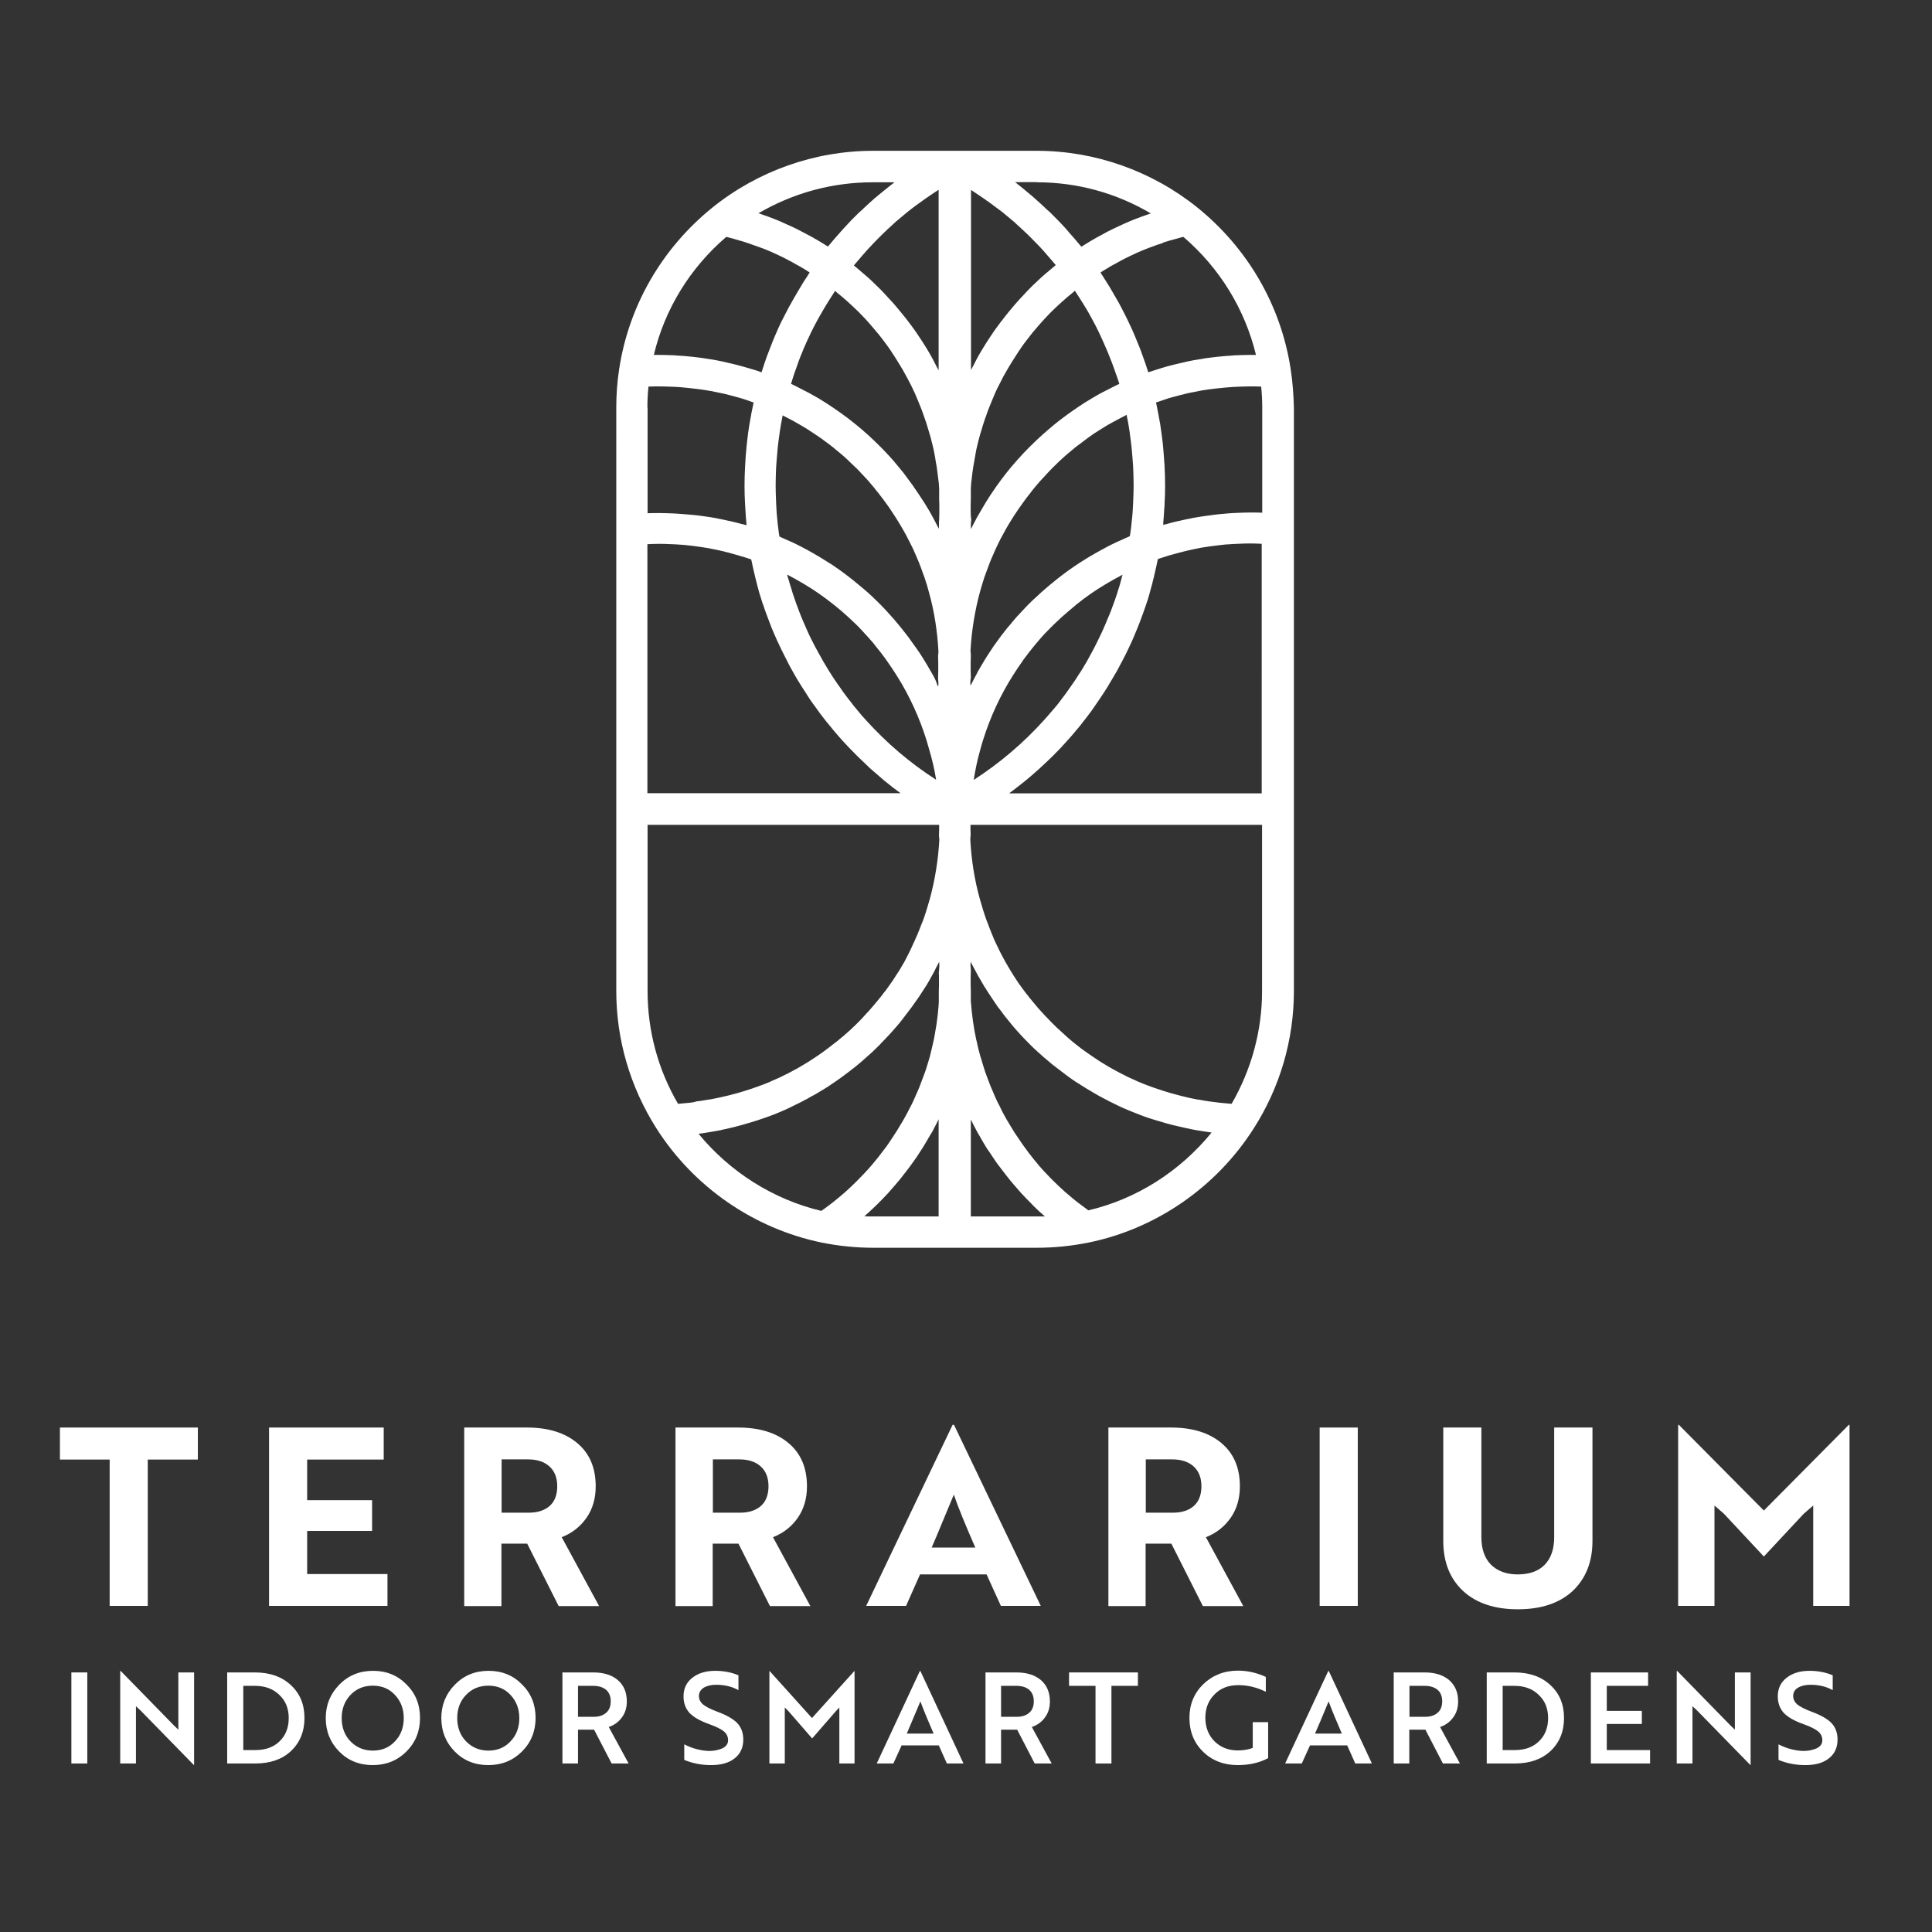 <?xml version="1.0" encoding="utf-8"?>
<!-- Generator: Adobe Illustrator 24.2.3, SVG Export Plug-In . SVG Version: 6.00 Build 0)  -->
<svg version="1.1" id="Layer_1" xmlns="http://www.w3.org/2000/svg" xmlns:xlink="http://www.w3.org/1999/xlink" x="0px" y="0px"
	 viewBox="0 0 1080 1080" style="enable-background:new 0 0 1080 1080;" xml:space="preserve">
<rect x="0" y="0" width="1080" height="1080" fill="#333333" stroke="none"/>
<style type="text/css">
	.st0{fill:#FFFFFF;}
</style>
<g>
	<g>
		<path class="st0" d="M721.5,206.4c-5.4-35.6-24-67.7-52.3-90.5c-25.4-20.4-57.2-31.6-89.6-31.6h-41.4h-4.2h-0.4h-4.2h-41.4
			c-32.4,0-64.2,11.2-89.6,31.6c-28.3,22.8-46.9,54.9-52.3,90.5c-1.1,7.1-1.6,14.3-1.6,21.4V296v156.3V554
			c0,27.2,7.8,53.7,22.4,76.7c20.9,32.9,54.6,56.1,92.4,63.9c9.4,1.9,19.1,2.9,28.7,2.9h45.7h0.4h45.7c9.6,0,19.3-1,28.7-2.9
			c37.8-7.7,71.5-31,92.4-63.9c14.7-23,22.4-49.6,22.4-76.7V452.3V296v-68.1C723.1,220.7,722.6,213.5,721.5,206.4z M521.2,376.8
			c-0.4-0.6-0.7-1.3-1.1-1.9c-1.3-2.3-2.7-4.6-4.1-6.9c-1.2-1.9-2.5-3.9-3.8-5.7c-0.4-0.6-0.9-1.2-1.3-1.8c-0.9-1.3-1.8-2.5-2.7-3.8
			c-0.5-0.7-1.1-1.4-1.6-2.1c-0.9-1.1-1.7-2.2-2.6-3.3c-0.6-0.7-1.2-1.5-1.8-2.2c-0.9-1-1.7-2.1-2.6-3.1c-0.7-0.7-1.3-1.5-2-2.2
			c-0.9-1-1.7-1.9-2.6-2.9c-0.7-0.7-1.4-1.4-2.1-2.2c-0.9-0.9-1.8-1.8-2.7-2.7c-0.7-0.7-1.5-1.4-2.2-2.1c-0.9-0.9-1.8-1.7-2.8-2.6
			c-0.8-0.7-1.6-1.4-2.3-2c-0.9-0.8-1.9-1.6-2.9-2.4c-0.8-0.7-1.6-1.3-2.4-2c-1-0.8-1.9-1.5-2.9-2.3c-0.8-0.6-1.7-1.3-2.5-1.9
			c-1-0.7-2-1.5-3-2.2c-0.9-0.6-1.7-1.2-2.6-1.8c-1-0.7-2-1.4-3.1-2c-0.9-0.6-1.8-1.1-2.7-1.7c-1-0.7-2.1-1.3-3.1-1.9
			c-0.9-0.5-1.8-1.1-2.7-1.6c-1.1-0.6-2.1-1.2-3.2-1.8c-0.9-0.5-1.9-1-2.8-1.5c-1.1-0.6-2.2-1.1-3.3-1.7c-0.9-0.5-1.9-0.9-2.9-1.4
			c-1.1-0.5-2.2-1-3.4-1.5c-1-0.4-1.9-0.9-2.9-1.3c-0.3-0.1-0.6-0.3-0.8-0.4c-0.1-0.6-0.2-1.3-0.3-1.9c-0.1-1-0.3-2-0.4-3.1
			c-0.2-1.6-0.4-3.2-0.5-4.7c-0.1-1-0.2-2-0.3-3c-0.1-1.7-0.2-3.5-0.3-5.2c0-0.9-0.1-1.7-0.1-2.6c-0.1-2.6-0.2-5.2-0.2-7.8
			c0-3,0.1-6,0.2-8.9c0-0.6,0.1-1.3,0.1-1.9c0.2-2.9,0.4-5.8,0.7-8.7c0-0.4,0.1-0.9,0.1-1.3c0.3-2.6,0.6-5.3,1-7.9
			c0.1-0.5,0.1-1.1,0.2-1.6c0.4-2.9,1-5.7,1.5-8.5c0-0.2,0.1-0.4,0.1-0.6c1.6,0.8,3.1,1.6,4.6,2.4c0.8,0.4,1.6,0.8,2.4,1.3
			c2.5,1.4,4.9,2.8,7.3,4.3c0,0,0.1,0,0.1,0.1c2.4,1.5,4.8,3.2,7.2,4.8c0.7,0.5,1.3,1,2,1.5c1.6,1.2,3.3,2.4,4.9,3.7
			c0.8,0.7,1.6,1.4,2.4,2c1.4,1.2,2.8,2.3,4.1,3.5c0.9,0.8,1.7,1.6,2.5,2.4c1.2,1.2,2.5,2.3,3.7,3.5c0.9,0.9,1.7,1.7,2.5,2.6
			c1.1,1.2,2.3,2.4,3.4,3.6c0.8,0.9,1.6,1.8,2.4,2.8c1.1,1.2,2.1,2.5,3.1,3.8c0.8,1,1.6,1.9,2.3,2.9c1,1.3,2,2.6,2.9,3.9
			c0.7,1,1.5,2,2.2,3.1c0.9,1.3,1.8,2.7,2.7,4.1c0.7,1,1.3,2.1,2,3.2c0.9,1.4,1.7,2.8,2.5,4.2c0.6,1.1,1.2,2.1,1.8,3.2
			c0.8,1.5,1.5,3,2.3,4.5c0.5,1.1,1.1,2.1,1.6,3.2c0.7,1.6,1.4,3.2,2.1,4.8c0.4,1,0.9,2.1,1.3,3.1c0.7,1.8,1.4,3.6,2,5.4
			c0.3,0.9,0.7,1.8,1,2.7c0.9,2.7,1.8,5.5,2.5,8.3c0,0,0,0,0,0c3,10.7,4.7,21.8,5.3,33.1c0,0.8-0.1,1.6-0.2,2.4c0,0.2,0,0.4,0,0.6
			c0.1,1.9,0.1,3.7,0.1,5.6c0,1.9,0,3.7-0.1,5.6c0,0.2,0,0.4,0,0.6c0,0.9,0.1,1.8,0.2,2.7c0,0.7-0.1,1.4-0.1,2.1
			c-0.2-0.4-0.4-0.7-0.6-1C523.3,380.6,522.3,378.7,521.2,376.8z M523.3,435.9c-0.1-0.1-0.2-0.1-0.3-0.2
			c-14.3-9.2-27.3-20.3-38.7-32.9c-1.5-1.6-2.9-3.2-4.3-4.9c-0.4-0.5-0.9-1.1-1.3-1.6c-1-1.1-1.9-2.3-2.8-3.5
			c-0.5-0.6-1-1.3-1.5-1.9c-0.8-1.1-1.7-2.2-2.5-3.3c-0.5-0.7-1-1.3-1.4-2c-0.8-1.1-1.6-2.3-2.4-3.4c-0.4-0.6-0.9-1.3-1.3-1.9
			c-0.9-1.3-1.8-2.7-2.6-4c-0.3-0.5-0.6-0.9-0.9-1.4c-1.1-1.8-2.2-3.7-3.3-5.5c-0.2-0.4-0.5-0.9-0.7-1.3c-0.8-1.4-1.6-2.9-2.4-4.3
			c-0.4-0.7-0.7-1.4-1.1-2c-0.6-1.2-1.3-2.5-1.9-3.7c-0.4-0.7-0.7-1.5-1.1-2.2c-0.6-1.2-1.1-2.4-1.7-3.7c-0.3-0.8-0.7-1.5-1-2.3
			c-0.6-1.3-1.1-2.6-1.7-3.9c-0.3-0.7-0.6-1.4-0.8-2c-0.7-1.8-1.4-3.5-2-5.3c-0.1-0.2-0.2-0.5-0.3-0.7c-0.7-2-1.4-4-2.1-6.1
			c-0.2-0.7-0.4-1.3-0.6-2c-0.4-1.4-0.9-2.8-1.3-4.2c-0.2-0.8-0.4-1.6-0.7-2.3c-0.2-0.7-0.4-1.5-0.6-2.2c0.2,0.1,0.4,0.2,0.6,0.3
			c2.7,1.4,5.3,2.9,7.9,4.4c0.5,0.3,1,0.6,1.5,0.9c2.7,1.6,5.3,3.3,7.9,5.1c0,0,0,0,0,0c2.6,1.8,5.1,3.7,7.5,5.6
			c0.5,0.4,0.9,0.7,1.4,1.1c2.4,1.9,4.7,3.9,6.9,5.9c0.4,0.4,0.9,0.8,1.3,1.2c2.3,2.1,4.6,4.3,6.7,6.6c0,0,0,0,0,0
			c2.2,2.3,4.2,4.6,6.3,7c0.4,0.5,0.8,0.9,1.1,1.4c1.9,2.3,3.8,4.7,5.6,7.2c0.3,0.5,0.7,0.9,1,1.4c1.8,2.6,3.6,5.2,5.3,7.9
			c0,0,0,0,0,0c1,1.6,2,3.3,3,4.9c6.7,11.6,11.9,23.9,15.4,36.8C521.1,424.6,522.4,430.2,523.3,435.9z M524.9,293.4
			c0,0.7-0.1,1.5-0.1,2.2c-0.9-1.9-1.9-3.7-2.9-5.6c-0.1-0.2-0.3-0.5-0.4-0.8c-1.4-2.6-2.9-5.2-4.5-7.7c-0.4-0.7-0.9-1.3-1.3-2
			c-1.2-1.9-2.5-3.8-3.8-5.7c-0.5-0.7-1-1.4-1.4-2.1c-1.7-2.3-3.4-4.6-5.1-6.9c-0.1-0.1-0.1-0.2-0.2-0.3c-1.9-2.3-3.8-4.6-5.7-6.9
			c-0.5-0.6-1.1-1.2-1.6-1.8c-1.5-1.7-3.1-3.3-4.6-4.9c-0.6-0.6-1.2-1.2-1.8-1.8c-4.2-4.2-8.6-8.2-13.2-11.9c-0.7-0.5-1.3-1.1-2-1.6
			c-1.7-1.4-3.5-2.7-5.3-4c-0.7-0.5-1.4-1-2.1-1.5c-2.4-1.7-4.9-3.4-7.4-5c-0.2-0.1-0.4-0.2-0.5-0.3c-2.3-1.5-4.7-2.9-7.1-4.2
			c-0.8-0.5-1.6-0.9-2.4-1.3c-1.9-1-3.9-2-5.8-3c-0.8-0.4-1.6-0.8-2.4-1.2c-0.4-0.2-0.7-0.4-1.1-0.5c0.1-0.3,0.2-0.7,0.3-1
			c0.2-0.8,0.5-1.5,0.7-2.3c0.6-2,1.3-3.9,2-5.8c0.3-0.9,0.6-1.7,0.9-2.6c0.7-2,1.5-4,2.3-5.9c0.3-0.7,0.5-1.3,0.8-2
			c1.1-2.6,2.3-5.2,3.5-7.7c0.2-0.4,0.4-0.9,0.6-1.3c1-2.1,2.1-4.2,3.2-6.2c0.4-0.8,0.9-1.6,1.3-2.4c1-1.8,2-3.5,3-5.2
			c0.5-0.8,0.9-1.5,1.4-2.3c1.2-2,2.5-4,3.8-6c0.2-0.4,0.5-0.8,0.7-1.1c0-0.1,0.1-0.1,0.1-0.2c0,0,0.1,0.1,0.1,0.1
			c0.5,0.4,1,0.9,1.5,1.3c1.8,1.4,3.5,2.9,5.2,4.4c0.8,0.7,1.6,1.5,2.4,2.2c1.3,1.3,2.7,2.5,4,3.8c0.9,0.9,1.7,1.8,2.5,2.6
			c1.2,1.2,2.3,2.4,3.4,3.7c0.8,1,1.7,1.9,2.5,2.9c1,1.2,2.1,2.5,3.1,3.7c0.8,1,1.6,2.1,2.4,3.1c0.9,1.3,1.9,2.5,2.8,3.8
			c0.8,1.1,1.5,2.2,2.2,3.3c0.9,1.3,1.7,2.6,2.5,3.9c0.7,1.1,1.4,2.3,2.1,3.4c0.8,1.3,1.6,2.7,2.3,4c0.6,1.2,1.3,2.3,1.9,3.5
			c0.7,1.4,1.4,2.7,2.1,4.1c0.6,1.2,1.1,2.4,1.7,3.6c0.6,1.4,1.2,2.8,1.8,4.3c0.5,1.2,1,2.4,1.5,3.7c0.6,1.5,1.1,2.9,1.6,4.4
			c0.4,1.2,0.9,2.5,1.3,3.7c0.5,1.5,0.9,3.1,1.4,4.6c0.4,1.2,0.7,2.5,1.1,3.7c0.4,1.6,0.8,3.2,1.2,4.8c0.3,1.2,0.6,2.4,0.8,3.6
			c0.4,1.7,0.6,3.5,0.9,5.2c0.2,1.1,0.4,2.2,0.6,3.4c0.3,2.1,0.5,4.2,0.8,6.3c0.1,0.8,0.2,1.6,0.3,2.4c0.1,1,0.1,2.1,0.2,3.1v5.1
			c0,0.2,0,0.4,0,0.7c0,0,0,0,0,0c0,0,0,0,0,0c0.1,1.9,0.1,3.7,0.1,5.6c0,1.9,0,3.7-0.1,5.6c0,0.2,0,0.4,0,0.6
			C524.8,291.6,524.9,292.5,524.9,293.4z M524.8,278.6L524.8,278.6C524.8,278.6,524.8,278.6,524.8,278.6L524.8,278.6
			C524.8,278.6,524.8,278.6,524.8,278.6z M506.9,118.8c0.8-0.6,1.6-1.3,2.4-1.9c1.7-1.3,3.5-2.7,5.3-3.9c0.8-0.6,1.7-1.2,2.5-1.8
			c2.2-1.5,4.3-3,6.5-4.4c0.4-0.2,0.7-0.5,1.1-0.7V207c-0.4-0.7-0.8-1.5-1.2-2.2c-0.7-1.4-1.4-2.7-2.1-4.1c-0.8-1.5-1.7-3-2.5-4.4
			c-0.8-1.3-1.5-2.6-2.4-3.9c-0.9-1.5-1.9-2.9-2.8-4.3c-0.8-1.3-1.7-2.5-2.6-3.8c-1-1.4-2-2.8-3.1-4.2c-0.9-1.2-1.8-2.4-2.8-3.6
			c-1.1-1.4-2.2-2.7-3.3-4c-1-1.2-1.9-2.3-2.9-3.4c-1.2-1.3-2.4-2.6-3.6-3.9c-1-1.1-2-2.2-3.1-3.3c-1.3-1.3-2.6-2.5-3.9-3.8
			c-1.1-1-2.1-2.1-3.2-3c-1.4-1.2-2.8-2.4-4.2-3.6c-1.1-0.9-2.2-1.9-3.3-2.8c-0.1-0.1-0.2-0.2-0.4-0.3c0.2-0.2,0.4-0.5,0.6-0.7
			c0.6-0.7,1.1-1.3,1.7-2c1.5-1.8,3-3.5,4.5-5.2c0.7-0.8,1.4-1.6,2.1-2.3c1.6-1.7,3.1-3.3,4.7-4.9c0.6-0.6,1.3-1.3,1.9-1.9
			c2.2-2.2,4.5-4.3,6.8-6.4c0.4-0.4,0.8-0.7,1.2-1.1C502.9,122.1,504.9,120.5,506.9,118.8z M487.9,101.9H500
			c-0.5,0.4-0.9,0.8-1.4,1.1c-2.1,1.6-4.1,3.3-6.1,4.9c-1.1,0.9-2.3,1.9-3.4,2.8c-2.4,2.1-4.8,4.3-7.1,6.5c-0.6,0.6-1.2,1.1-1.9,1.7
			c-2.9,2.8-5.7,5.7-8.4,8.7c-0.8,0.9-1.6,1.8-2.4,2.7c-1.9,2.1-3.8,4.3-5.6,6.5c-0.3,0.3-0.6,0.7-0.9,1c-0.1,0-0.1-0.1-0.2-0.1
			c-2.8-1.8-5.6-3.5-8.5-5.1c-0.8-0.5-1.7-0.9-2.6-1.4c-2.1-1.1-4.2-2.2-6.3-3.3c-1.1-0.5-2.1-1-3.2-1.5c-2-0.9-4-1.8-6-2.7
			c-1.1-0.5-2.1-0.9-3.2-1.3c-2.2-0.9-4.5-1.7-6.8-2.5c-0.7-0.2-1.3-0.5-2-0.7C443.4,107.9,465.1,101.9,487.9,101.9z M406,132.4
			c0.8,0.2,1.5,0.4,2.3,0.6c0.8,0.2,1.6,0.4,2.5,0.7c1.7,0.5,3.5,1,5.2,1.5c0.6,0.2,1.2,0.4,1.8,0.6c2.3,0.8,4.6,1.6,6.8,2.4
			c0.5,0.2,0.9,0.4,1.4,0.5c1.8,0.7,3.6,1.4,5.4,2.2c0.7,0.3,1.4,0.7,2.2,1c1.5,0.7,3,1.4,4.6,2.2c0.7,0.4,1.4,0.7,2.1,1.1
			c1.7,0.9,3.3,1.7,4.9,2.7c0.5,0.3,1,0.5,1.5,0.8c2,1.1,3.9,2.3,5.9,3.6c-0.1,0.2-0.2,0.3-0.3,0.5c-0.4,0.5-0.7,1.1-1,1.6
			c-1.4,2-2.7,4.1-3.9,6.2c-0.5,0.8-1,1.7-1.5,2.5c-1.1,1.9-2.3,3.9-3.4,5.9c-0.4,0.8-0.8,1.5-1.3,2.3c-1.4,2.7-2.8,5.4-4.2,8.1
			c-0.1,0.3-0.2,0.5-0.4,0.8c-1.2,2.5-2.3,5-3.4,7.6c-0.4,0.9-0.7,1.7-1.1,2.6c-0.8,2-1.6,4.1-2.4,6.2c-0.3,0.9-0.7,1.8-1,2.6
			c-0.9,2.6-1.8,5.1-2.6,7.7c-0.1,0.3-0.2,0.6-0.3,1c0,0.1-0.1,0.2-0.1,0.2c-2.2-0.8-4.4-1.5-6.6-2.1c-0.1,0-0.2-0.1-0.3-0.1
			c-2.5-0.8-5.1-1.4-7.6-2.1c-0.8-0.2-1.7-0.4-2.5-0.6c-1.7-0.4-3.5-0.8-5.2-1.2c-1-0.2-2-0.4-3-0.6c-1.6-0.3-3.2-0.6-4.9-0.8
			c-1-0.2-2.1-0.3-3.1-0.5c-1.6-0.2-3.3-0.4-4.9-0.6c-1-0.1-2-0.2-3-0.3c-1.8-0.2-3.6-0.3-5.4-0.4c-0.9-0.1-1.7-0.1-2.6-0.2
			c-2.7-0.1-5.3-0.2-8-0.2c-1,0-2.1,0-3.1,0C371.6,172.8,385.7,149.8,406,132.4z M361.9,227.9c0-3.9,0.2-7.9,0.6-11.8
			c2.1-0.1,4.1-0.1,6.1-0.1c2.4,0,4.9,0.1,7.3,0.2c0.8,0,1.6,0.1,2.3,0.1c1.6,0.1,3.2,0.2,4.9,0.4c0.9,0.1,1.9,0.2,2.8,0.3
			c1.5,0.2,2.9,0.3,4.4,0.5c1,0.1,1.9,0.3,2.9,0.4c1.4,0.2,2.8,0.5,4.3,0.7c1,0.2,1.9,0.4,2.9,0.6c1.4,0.3,2.8,0.6,4.3,0.9
			c0.9,0.2,1.8,0.4,2.8,0.7c1.5,0.4,3,0.8,4.5,1.2c0.8,0.2,1.6,0.5,2.5,0.7c1.9,0.6,3.8,1.2,5.6,1.9c0.4,0.1,0.8,0.3,1.2,0.4
			c0,0,0,0,0,0c-0.1,0.3-0.1,0.6-0.2,0.9c-0.7,3.3-1.4,6.6-1.9,9.9c-0.1,0.3-0.1,0.7-0.2,1c-0.6,3.4-1,6.8-1.4,10.3
			c-0.1,0.6-0.1,1.3-0.2,1.9c-0.4,3.4-0.6,6.8-0.8,10.2c0,0.6-0.1,1.2-0.1,1.8c-0.2,3.6-0.3,7.1-0.3,10.7c0,3.4,0.1,6.8,0.3,10.1
			c0.1,1.1,0.1,2.2,0.2,3.3c0.1,2.3,0.3,4.6,0.5,6.9c0,0.5,0.1,1,0.1,1.6c-0.3-0.1-0.5-0.1-0.8-0.2c-0.7-0.2-1.3-0.4-2-0.5
			c-1.7-0.5-3.4-0.9-5.1-1.3c-0.8-0.2-1.6-0.4-2.3-0.5c-1.7-0.4-3.5-0.8-5.2-1.1c-0.6-0.1-1.2-0.3-1.9-0.4c-2.3-0.4-4.7-0.8-7.1-1.1
			c-0.5-0.1-1-0.1-1.5-0.2c-1.9-0.2-3.8-0.5-5.7-0.6c-0.8-0.1-1.6-0.1-2.4-0.2c-1.7-0.1-3.4-0.3-5.2-0.4c-0.7,0-1.5-0.1-2.2-0.1
			c-2.4-0.1-4.8-0.2-7.3-0.2c-2.2,0-4.4,0-6.6,0.1V227.9z M361.9,304.2c2.3-0.1,4.5-0.2,6.6-0.2c2.3,0,4.6,0.1,6.9,0.2
			c0.8,0,1.5,0.1,2.3,0.1c1.5,0.1,3.1,0.2,4.6,0.3c0.9,0.1,1.8,0.2,2.7,0.3c1.4,0.1,2.7,0.3,4.1,0.5c1,0.1,1.9,0.3,2.9,0.4
			c1.3,0.2,2.6,0.4,3.9,0.6c1,0.2,2,0.4,2.9,0.6c1.3,0.2,2.5,0.5,3.8,0.8c1,0.2,2,0.4,2.9,0.7c1.3,0.3,2.5,0.6,3.8,1
			c1,0.3,1.9,0.5,2.9,0.8c1.3,0.4,2.5,0.8,3.7,1.1c0.9,0.3,1.9,0.6,2.8,0.9c0.4,0.1,0.8,0.3,1.2,0.4c0.1,0.4,0.2,0.8,0.3,1.2
			c0.2,1.1,0.5,2.2,0.7,3.3c0.3,1.3,0.6,2.6,0.9,3.9c0.3,1.1,0.5,2.2,0.8,3.3c0.3,1.3,0.7,2.6,1,3.9c0.3,1.1,0.6,2.2,0.9,3.3
			c0.4,1.3,0.8,2.5,1.2,3.8c0.3,1.1,0.7,2.2,1.1,3.2c0.4,1.3,0.8,2.5,1.3,3.8c0.4,1.1,0.8,2.1,1.2,3.2c0.5,1.2,0.9,2.5,1.4,3.7
			c0.4,1.1,0.8,2.1,1.3,3.2c0.5,1.2,1,2.5,1.6,3.7c0.4,1,0.9,2.1,1.4,3.1c0.6,1.2,1.1,2.4,1.7,3.6c0.5,1,1,2,1.5,3
			c0.6,1.2,1.2,2.4,1.8,3.6c0.5,1,1,2,1.5,2.9c0.7,1.2,1.3,2.4,2,3.6c0.5,0.9,1.1,1.9,1.6,2.8c0.7,1.2,1.4,2.4,2.2,3.6
			c0.6,0.9,1.1,1.8,1.7,2.7c0.8,1.2,1.6,2.4,2.3,3.6c0.6,0.9,1.1,1.7,1.7,2.6c0.8,1.2,1.7,2.4,2.6,3.6c0.6,0.8,1.1,1.6,1.7,2.4
			c0.9,1.3,1.9,2.5,2.8,3.7c0.6,0.7,1.1,1.5,1.7,2.2c1.1,1.4,2.2,2.7,3.3,4c0.5,0.6,0.9,1.2,1.4,1.7c1.6,1.9,3.2,3.8,4.9,5.6
			c2.2,2.4,4.4,4.7,6.7,7c0.5,0.5,1,1,1.5,1.5c2.3,2.2,4.6,4.4,6.9,6.6c0.3,0.2,0.6,0.5,0.8,0.7c2.2,1.9,4.4,3.8,6.6,5.7
			c0.5,0.4,1,0.9,1.6,1.3c2.4,2,4.9,3.9,7.5,5.8c0.2,0.1,0.3,0.2,0.5,0.3H361.9V304.2z M385.9,616.4c-1,0.1-2.1,0.2-3.1,0.3
			c-1,0.1-2.1,0.2-3.1,0.3c-0.2,0-0.4,0-0.7,0c-11.2-19.2-17-40.8-17-63v-92.9h163c0,1.7,0,3.4-0.1,5.2c0,0.2,0,0.4,0,0.6
			c0,0.8,0.1,1.6,0.2,2.4c-0.6,11.2-2.4,22.4-5.3,33.1c-0.6,2.1-1.2,4.1-1.8,6.1c-0.2,0.6-0.4,1.2-0.6,1.9c-0.5,1.4-0.9,2.8-1.4,4.1
			c-0.3,0.8-0.6,1.5-0.9,2.2c-0.5,1.2-0.9,2.4-1.4,3.6c-0.3,0.8-0.7,1.6-1,2.4c-0.5,1.1-1,2.3-1.5,3.4c-0.4,0.8-0.8,1.6-1.1,2.4
			c-0.5,1.1-1,2.1-1.5,3.2c-0.4,0.8-0.8,1.6-1.2,2.4c-0.5,1-1.1,2.1-1.6,3.1c-0.4,0.8-0.9,1.6-1.4,2.4c-0.6,1-1.1,2-1.7,2.9
			c-0.5,0.8-1,1.6-1.5,2.3c-0.6,0.9-1.2,1.9-1.8,2.8c-0.5,0.8-1,1.5-1.6,2.3c-0.6,0.9-1.3,1.8-1.9,2.7c-0.5,0.8-1.1,1.5-1.7,2.2
			c-0.7,0.9-1.3,1.8-2,2.6c-0.6,0.7-1.2,1.5-1.8,2.2c-0.7,0.8-1.4,1.7-2.1,2.5c-0.6,0.7-1.2,1.4-1.8,2.1c-0.7,0.8-1.4,1.6-2.2,2.4
			c-0.6,0.7-1.3,1.4-1.9,2.1c-0.7,0.8-1.5,1.6-2.2,2.3c-0.7,0.7-1.3,1.3-2,2c-0.8,0.7-1.5,1.5-2.3,2.2c-0.7,0.6-1.4,1.3-2.1,1.9
			c-0.8,0.7-1.6,1.4-2.4,2.1c-0.7,0.6-1.4,1.2-2.2,1.8c-0.8,0.7-1.6,1.4-2.5,2c-0.7,0.6-1.5,1.2-2.3,1.8c-0.8,0.6-1.7,1.3-2.5,1.9
			c-0.8,0.6-1.5,1.1-2.3,1.7c-0.9,0.6-1.7,1.2-2.6,1.8c-0.8,0.5-1.6,1.1-2.4,1.6c-0.9,0.6-1.8,1.1-2.6,1.7c-0.8,0.5-1.6,1-2.5,1.5
			c-0.9,0.5-1.8,1.1-2.7,1.6c-0.8,0.5-1.7,1-2.5,1.4c-0.9,0.5-1.8,1-2.8,1.5c-0.9,0.5-1.7,0.9-2.6,1.3c-0.9,0.5-1.9,0.9-2.8,1.4
			c-0.9,0.4-1.8,0.8-2.7,1.2c-1,0.4-1.9,0.8-2.9,1.3c-0.9,0.4-1.8,0.8-2.7,1.1c-1,0.4-1.9,0.8-2.9,1.1c-0.9,0.4-1.9,0.7-2.8,1
			c-1,0.4-2,0.7-2.9,1c-0.9,0.3-1.9,0.6-2.8,0.9c-1,0.3-2,0.6-3,0.9c-1,0.3-1.9,0.6-2.9,0.8c-1,0.3-2,0.5-3,0.8c-1,0.2-2,0.5-3,0.7
			c-1,0.2-2,0.5-3.1,0.7c-1,0.2-2,0.4-3,0.6c-1,0.2-2.1,0.4-3.1,0.5c-1,0.2-2,0.3-3,0.5c-1,0.2-2.1,0.3-3.1,0.4
			C387.9,616.2,386.9,616.3,385.9,616.4z M524.7,680h-36.9c-1.5,0-3.1,0-4.6-0.1c2.3-2,4.4-4,6.6-6.1c0.3-0.3,0.5-0.5,0.8-0.8
			c2-2,4-4,5.9-6.1c0.7-0.8,1.4-1.6,2.1-2.4c1.4-1.6,2.8-3.2,4.2-4.9c0.8-0.9,1.5-1.9,2.2-2.8c1.3-1.6,2.5-3.2,3.7-4.8
			c0.7-1,1.4-1.9,2.1-2.9c1.2-1.7,2.4-3.4,3.5-5.2c0.6-0.9,1.2-1.8,1.8-2.8c1.3-2.2,2.6-4.3,3.9-6.6c0.3-0.5,0.6-1.1,1-1.6
			c1.3-2.4,2.5-4.8,3.7-7.2V680z M524.8,543.5c0.1,1.8,0.1,3.5,0.1,5.3s0,3.5-0.1,5.3c0,0.1,0,0.2,0,0.3c0,0.1,0,0.2,0,0.2v5.4
			c-0.1,1.1-0.1,2.1-0.2,3.2c-0.1,0.7-0.2,1.4-0.2,2.1c-0.3,2.5-0.5,4.9-0.9,7.4c-0.2,1.2-0.4,2.3-0.6,3.5c-0.3,1.8-0.6,3.7-1,5.5
			c-0.3,1.3-0.6,2.6-0.9,3.9c-0.4,1.7-0.8,3.3-1.2,5c-0.4,1.3-0.8,2.6-1.2,4c-0.5,1.6-0.9,3.1-1.5,4.7c-0.5,1.3-1,2.7-1.5,4
			c-0.6,1.5-1.1,3-1.7,4.5c-0.5,1.3-1.1,2.6-1.7,3.9c-0.6,1.5-1.3,2.9-1.9,4.3c-0.6,1.3-1.3,2.6-2,3.9c-0.7,1.4-1.4,2.8-2.2,4.2
			c-0.7,1.3-1.4,2.5-2.2,3.8c-0.8,1.3-1.6,2.7-2.4,4c-0.8,1.2-1.6,2.4-2.4,3.7c-0.9,1.3-1.7,2.6-2.6,3.9c-0.8,1.2-1.7,2.4-2.6,3.5
			c-0.9,1.2-1.9,2.5-2.8,3.7c-0.9,1.1-1.9,2.3-2.8,3.4c-1,1.2-2,2.4-3.1,3.6c-1,1.1-2,2.2-3,3.2c-1.1,1.1-2.2,2.3-3.3,3.4
			c-1,1-2.1,2-3.2,3.1c-1.1,1.1-2.3,2.1-3.5,3.2c-1.1,1-2.2,1.9-3.4,2.9c-1.2,1-2.4,2-3.7,3c-1.2,0.9-2.4,1.8-3.6,2.7
			c-0.8,0.6-1.6,1.1-2.4,1.7c-26.8-6.4-51-21.7-68.6-43.1c1.6-0.2,3.1-0.4,4.7-0.7c0.2,0,0.4-0.1,0.6-0.1c2.1-0.3,4.2-0.7,6.3-1.1
			c0.6-0.1,1.2-0.2,1.8-0.4c1.5-0.3,3-0.6,4.5-1c0.7-0.2,1.4-0.3,2.1-0.5c1.5-0.4,3-0.8,4.5-1.2c0.6-0.2,1.1-0.3,1.7-0.5
			c2-0.6,4-1.2,6-1.8c0.3-0.1,0.6-0.2,0.9-0.3c1.7-0.6,3.4-1.1,5-1.7c0.6-0.2,1.3-0.5,1.9-0.7c1.4-0.5,2.7-1,4.1-1.6
			c0.6-0.3,1.3-0.5,1.9-0.8c1.5-0.6,3-1.3,4.5-2c0.4-0.2,0.8-0.4,1.2-0.6c1.9-0.9,3.7-1.8,5.5-2.7c0.5-0.3,1-0.5,1.5-0.8
			c1.4-0.7,2.7-1.4,4-2.2c0.6-0.3,1.2-0.7,1.9-1c1.2-0.7,2.5-1.4,3.7-2.2c0.6-0.3,1.1-0.7,1.7-1c1.7-1,3.3-2.1,4.9-3.2
			c0.1-0.1,0.2-0.1,0.3-0.2c1.7-1.1,3.3-2.3,5-3.5c0.5-0.4,1.1-0.8,1.6-1.2c1.1-0.8,2.3-1.7,3.4-2.6c0.6-0.4,1.1-0.9,1.7-1.3
			c1.2-0.9,2.3-1.9,3.4-2.8c0.5-0.4,0.9-0.8,1.4-1.2c1.5-1.3,3-2.7,4.5-4c0.4-0.3,0.7-0.7,1.1-1c1.1-1.1,2.3-2.2,3.4-3.3
			c0.5-0.5,1-1,1.5-1.6c1-1,1.9-2,2.9-3c0.5-0.5,1-1.1,1.5-1.6c1.1-1.2,2.2-2.4,3.2-3.6c0.3-0.3,0.6-0.7,0.9-1
			c1.3-1.5,2.6-3.1,3.8-4.7c0.4-0.5,0.8-1,1.2-1.6c0.9-1.1,1.7-2.3,2.6-3.4c0.5-0.6,0.9-1.2,1.4-1.9c0.8-1.1,1.6-2.3,2.4-3.4
			c0.4-0.6,0.8-1.2,1.2-1.7c1.1-1.7,2.2-3.4,3.3-5.1c0.2-0.3,0.4-0.6,0.6-0.9c0.9-1.5,1.8-3,2.6-4.5c0.4-0.7,0.7-1.3,1.1-2
			c0.7-1.2,1.3-2.4,1.9-3.7c0.4-0.7,0.7-1.4,1.1-2.1c0.2-0.4,0.4-0.7,0.6-1.1c0,0.7,0.1,1.4,0.1,2c0,0.9-0.1,1.8-0.2,2.8
			c0,0.1,0,0.4,0,0.4C524.8,543.3,524.8,543.4,524.8,543.5z M651.5,135.2c1.7-0.5,3.5-1.1,5.2-1.5c0.8-0.2,1.6-0.4,2.5-0.7
			c0.8-0.2,1.5-0.4,2.3-0.6c20.3,17.4,34.4,40.4,40.6,66c-1,0-2.1,0-3.1,0c-2.7,0-5.3,0.1-8,0.2c-0.9,0-1.7,0.1-2.6,0.2
			c-1.8,0.1-3.6,0.2-5.4,0.4c-1,0.1-2,0.2-3,0.3c-1.6,0.2-3.3,0.4-4.9,0.6c-1,0.1-2.1,0.3-3.1,0.5c-1.6,0.3-3.2,0.5-4.9,0.8
			c-1,0.2-2,0.4-3,0.6c-1.8,0.4-3.5,0.8-5.2,1.2c-0.8,0.2-1.7,0.4-2.5,0.6c-2.6,0.6-5.1,1.3-7.6,2.1c-0.1,0-0.2,0.1-0.3,0.1
			c-2.2,0.7-4.4,1.4-6.6,2.1c0-0.1,0-0.1-0.1-0.2c-0.1-0.4-0.2-0.7-0.3-1c-0.8-2.6-1.7-5.1-2.6-7.6c-0.3-0.9-0.7-1.8-1-2.8
			c-0.8-2-1.5-4-2.4-6c-0.4-0.9-0.7-1.8-1.1-2.7c-1-2.4-2.1-4.9-3.3-7.3c-0.2-0.4-0.3-0.7-0.5-1.1c-1.3-2.7-2.7-5.4-4.1-8.1
			c-0.4-0.8-0.9-1.6-1.3-2.4c-1.1-1.9-2.2-3.8-3.3-5.7c-0.5-0.9-1-1.7-1.5-2.6c-1.3-2.1-2.6-4.1-3.9-6.2c-0.4-0.5-0.7-1.1-1-1.6
			c-0.1-0.2-0.2-0.3-0.3-0.5c1.9-1.2,3.9-2.4,5.9-3.6c0.5-0.3,1-0.5,1.5-0.8c1.6-0.9,3.3-1.8,4.9-2.7c0.7-0.4,1.4-0.7,2.2-1.1
			c1.5-0.7,3-1.5,4.6-2.2c0.7-0.3,1.4-0.7,2.2-1c1.8-0.8,3.6-1.5,5.4-2.2c0.5-0.2,0.9-0.4,1.4-0.5c2.3-0.9,4.5-1.7,6.8-2.4
			C650.3,135.5,650.9,135.3,651.5,135.2z M579.6,101.9c22.7,0,44.4,6,63.7,17.4c-0.7,0.2-1.3,0.5-2,0.7c-2.3,0.8-4.5,1.6-6.8,2.5
			c-1.1,0.4-2.2,0.9-3.2,1.3c-2,0.9-4,1.7-6,2.7c-1.1,0.5-2.1,1-3.2,1.5c-2.1,1-4.2,2.1-6.3,3.3c-0.9,0.5-1.7,0.9-2.6,1.4
			c-2.9,1.6-5.7,3.3-8.5,5.1c-0.1,0-0.1,0.1-0.2,0.1c-0.3-0.3-0.6-0.7-0.9-1c-1.8-2.2-3.7-4.4-5.6-6.5c-0.8-0.9-1.5-1.8-2.3-2.7
			c-2.7-3-5.6-5.9-8.5-8.8c-0.6-0.6-1.2-1.1-1.8-1.6c-2.4-2.3-4.8-4.5-7.2-6.6c-1.1-1-2.2-1.9-3.3-2.8c-2-1.7-4-3.4-6.1-5
			c-0.5-0.4-0.9-0.8-1.4-1.1H579.6z M542.7,106.1c0.3,0.2,0.6,0.4,0.9,0.6c2.3,1.5,4.5,3,6.7,4.5c0.8,0.6,1.6,1.2,2.4,1.7
			c1.8,1.3,3.6,2.7,5.4,4c0.8,0.6,1.6,1.2,2.4,1.8c2.1,1.7,4.1,3.4,6.1,5.1c0.4,0.3,0.8,0.6,1.1,1c2.3,2.1,4.6,4.2,6.9,6.4
			c0.6,0.6,1.2,1.2,1.9,1.9c1.6,1.6,3.2,3.3,4.8,4.9c0.7,0.8,1.4,1.5,2.1,2.3c1.5,1.7,3,3.4,4.5,5.2c0.6,0.7,1.1,1.3,1.7,2
			c0.2,0.2,0.4,0.5,0.6,0.7c-0.1,0.1-0.2,0.2-0.4,0.3c-1.1,0.9-2.2,1.9-3.3,2.8c-1.4,1.2-2.9,2.4-4.2,3.6c-1.1,1-2.2,2-3.2,3
			c-1.3,1.2-2.7,2.5-3.9,3.8c-1.1,1.1-2.1,2.2-3.1,3.3c-1.2,1.3-2.5,2.6-3.6,3.9c-1,1.1-2,2.3-2.9,3.4c-1.1,1.3-2.3,2.7-3.3,4
			c-0.9,1.2-1.8,2.4-2.8,3.6c-1,1.4-2.1,2.8-3.1,4.2c-0.9,1.2-1.7,2.5-2.6,3.8c-0.9,1.4-1.9,2.8-2.8,4.3c-0.8,1.3-1.6,2.6-2.4,3.9
			c-0.9,1.5-1.7,2.9-2.5,4.4c-0.7,1.3-1.4,2.7-2.1,4.1c-0.4,0.7-0.8,1.5-1.2,2.2V106.1z M542.6,284.5c0-1.9,0-3.7,0.1-5.6
			c0,0,0,0,0,0c0-0.2,0-0.5,0-0.7v-5.1c0.1-1,0.1-2.1,0.2-3.1c0.1-0.8,0.2-1.6,0.3-2.4c0.2-2.1,0.5-4.2,0.8-6.3
			c0.2-1.1,0.4-2.2,0.6-3.4c0.3-1.7,0.6-3.5,0.9-5.2c0.2-1.2,0.5-2.4,0.8-3.6c0.4-1.6,0.7-3.2,1.2-4.8c0.3-1.2,0.7-2.5,1.1-3.7
			c0.4-1.5,0.9-3.1,1.4-4.6c0.4-1.2,0.8-2.5,1.3-3.7c0.5-1.5,1-3,1.6-4.4c0.5-1.2,1-2.5,1.5-3.7c0.6-1.4,1.2-2.9,1.8-4.3
			c0.5-1.2,1.1-2.4,1.7-3.6c0.7-1.4,1.4-2.8,2.1-4.1c0.6-1.2,1.2-2.4,1.9-3.5c0.7-1.3,1.5-2.7,2.3-4c0.7-1.1,1.4-2.3,2.1-3.4
			c0.8-1.3,1.7-2.6,2.5-3.9c0.7-1.1,1.5-2.2,2.2-3.3c0.9-1.3,1.8-2.5,2.8-3.8c0.8-1,1.6-2.1,2.4-3.1c1-1.3,2-2.5,3.1-3.7
			c0.8-1,1.6-1.9,2.5-2.9c1.1-1.3,2.3-2.5,3.4-3.7c0.8-0.9,1.7-1.8,2.5-2.6c1.3-1.3,2.6-2.5,4-3.8c0.8-0.7,1.6-1.5,2.4-2.2
			c1.7-1.5,3.4-3,5.2-4.4c0.5-0.4,1-0.9,1.5-1.3c0,0,0.1-0.1,0.1-0.1c0,0.1,0.1,0.1,0.1,0.2c0.2,0.4,0.5,0.7,0.7,1.1
			c1.3,2,2.6,4,3.9,6.1c0.5,0.8,0.9,1.6,1.4,2.3c1,1.7,2,3.4,2.9,5.1c0.4,0.8,0.9,1.6,1.3,2.4c1.1,2,2.1,4,3.1,6.1
			c0.2,0.5,0.5,1,0.7,1.5c1.2,2.5,2.3,5.1,3.4,7.6c0.3,0.7,0.6,1.4,0.9,2.1c0.8,1.9,1.5,3.8,2.3,5.8c0.3,0.9,0.7,1.8,1,2.7
			c0.7,1.9,1.3,3.8,2,5.7c0.3,0.8,0.5,1.6,0.8,2.4c0.1,0.3,0.2,0.7,0.3,1c-0.4,0.2-0.7,0.4-1.1,0.5c-0.8,0.4-1.6,0.8-2.4,1.2
			c-2,1-3.9,2-5.9,3c-0.8,0.4-1.6,0.9-2.4,1.3c-2.4,1.4-4.8,2.8-7.2,4.3c-0.2,0.1-0.3,0.2-0.5,0.3c-2.5,1.6-5,3.3-7.4,5
			c-0.7,0.5-1.4,1-2.1,1.5c-1.8,1.3-3.6,2.7-5.3,4c-0.7,0.5-1.3,1.1-2,1.6c-4.6,3.8-9,7.7-13.2,11.9c-0.6,0.6-1.2,1.2-1.8,1.8
			c-1.6,1.6-3.1,3.2-4.6,4.9c-0.6,0.6-1.1,1.2-1.7,1.9c-2,2.2-3.9,4.5-5.7,6.8c-0.1,0.1-0.2,0.3-0.3,0.4c-1.7,2.2-3.4,4.4-5,6.7
			c-0.5,0.7-1,1.4-1.5,2.2c-1.3,1.8-2.5,3.7-3.7,5.6c-0.4,0.7-0.9,1.4-1.3,2.1c-1.5,2.5-3,5.1-4.5,7.7c-0.2,0.3-0.3,0.6-0.5,1
			c-1,1.8-1.9,3.6-2.8,5.4c-0.1-0.7-0.1-1.5-0.1-2.2c0-0.9,0.1-1.8,0.2-2.7c0-0.2,0-0.4,0-0.6C542.6,288.2,542.6,286.4,542.6,284.5z
			 M542.7,378.8c0-0.2,0-0.4,0-0.6c-0.1-1.9-0.1-3.7-0.1-5.6c0-1.9,0-3.7,0.1-5.6c0-0.2,0-0.4,0-0.6c0-0.8-0.1-1.6-0.2-2.4
			c0.6-11.2,2.4-22.4,5.3-33.1c0,0,0,0,0,0c0.8-2.8,1.6-5.6,2.5-8.3c0.3-0.9,0.7-1.8,1-2.7c0.7-1.8,1.3-3.6,2-5.4
			c0.4-1.1,0.9-2.1,1.3-3.1c0.7-1.6,1.4-3.2,2.1-4.8c0.5-1.1,1.1-2.2,1.6-3.3c0.7-1.5,1.5-3,2.3-4.4c0.6-1.1,1.2-2.2,1.8-3.3
			c0.8-1.4,1.6-2.8,2.5-4.2c0.7-1.1,1.3-2.1,2-3.2c0.9-1.4,1.8-2.7,2.7-4c0.7-1,1.5-2.1,2.2-3.1c0.9-1.3,1.9-2.6,2.9-3.9
			c0.8-1,1.6-2,2.3-3c1-1.3,2.1-2.5,3.1-3.7c0.8-1,1.6-1.9,2.5-2.8c1.1-1.2,2.2-2.4,3.3-3.6c0.9-0.9,1.7-1.8,2.6-2.7
			c1.2-1.2,2.4-2.3,3.6-3.5c0.9-0.8,1.7-1.6,2.6-2.4c1.3-1.2,2.7-2.3,4-3.4c0.8-0.7,1.7-1.4,2.5-2.1c1.6-1.2,3.2-2.4,4.8-3.6
			c0.7-0.5,1.4-1.1,2.1-1.6c2.3-1.7,4.7-3.3,7.2-4.8c0.1-0.1,0.2-0.1,0.3-0.2c2.3-1.5,4.7-2.9,7.2-4.2c0.8-0.4,1.6-0.8,2.4-1.3
			c1.5-0.8,3-1.6,4.6-2.4c0,0.2,0.1,0.4,0.1,0.6c0.6,2.8,1.1,5.7,1.5,8.5c0.1,0.5,0.2,1.1,0.2,1.6c0.4,2.6,0.7,5.2,1,7.9
			c0,0.4,0.1,0.9,0.1,1.3c0.3,2.9,0.5,5.8,0.7,8.7c0,0.7,0.1,1.3,0.1,2c0.1,3,0.2,5.9,0.2,8.9c0,2.6-0.1,5.2-0.2,7.8
			c0,0.9-0.1,1.7-0.1,2.6c-0.1,1.7-0.2,3.5-0.3,5.2c-0.1,1-0.2,2-0.3,3c-0.2,1.6-0.3,3.2-0.5,4.8c-0.1,1-0.3,2-0.4,3
			c-0.1,0.6-0.2,1.3-0.3,1.9c-0.3,0.1-0.6,0.3-0.8,0.4c-1,0.4-1.9,0.8-2.9,1.3c-1.1,0.5-2.2,1-3.4,1.5c-1,0.5-1.9,0.9-2.9,1.4
			c-1.1,0.5-2.2,1.1-3.3,1.7c-0.9,0.5-1.9,1-2.8,1.5c-1.1,0.6-2.1,1.2-3.2,1.8c-0.9,0.5-1.8,1.1-2.8,1.6c-1,0.6-2.1,1.3-3.1,1.9
			c-0.9,0.6-1.8,1.1-2.7,1.7c-1,0.7-2,1.3-3,2c-0.9,0.6-1.8,1.2-2.6,1.8c-1,0.7-2,1.4-3,2.2c-0.9,0.6-1.7,1.3-2.5,1.9
			c-1,0.7-1.9,1.5-2.9,2.3c-0.8,0.7-1.6,1.3-2.5,2c-0.9,0.8-1.9,1.6-2.8,2.4c-0.8,0.7-1.6,1.4-2.4,2.1c-0.9,0.8-1.8,1.7-2.7,2.5
			c-0.8,0.7-1.5,1.4-2.3,2.1c-0.9,0.9-1.8,1.8-2.7,2.7c-0.7,0.7-1.4,1.5-2.1,2.2c-0.9,0.9-1.7,1.9-2.6,2.8c-0.7,0.7-1.4,1.5-2,2.2
			c-0.9,1-1.7,2-2.5,3c-0.6,0.7-1.3,1.5-1.9,2.2c-0.9,1.1-1.7,2.1-2.5,3.2c-0.6,0.7-1.1,1.4-1.7,2.2c-0.9,1.2-1.7,2.4-2.6,3.6
			c-0.5,0.7-1,1.3-1.4,2c-1.1,1.6-2.2,3.3-3.3,5c-0.2,0.3-0.3,0.5-0.5,0.8c-1.4,2.3-2.8,4.6-4.1,6.9c-0.4,0.6-0.7,1.2-1,1.9
			c-1.1,2-2.1,3.9-3.1,5.9c-0.2,0.3-0.3,0.6-0.5,0.9c0-0.7-0.1-1.4-0.1-2.1C542.5,380.6,542.6,379.7,542.7,378.8z M627.5,321.3
			c-0.2,0.7-0.4,1.5-0.6,2.2c-0.2,0.8-0.4,1.6-0.6,2.3c-0.4,1.4-0.8,2.8-1.3,4.2c-0.2,0.7-0.4,1.3-0.6,2c-0.7,2-1.3,4-2.1,6
			c-0.1,0.3-0.2,0.5-0.3,0.8c-0.6,1.8-1.3,3.5-2,5.2c-0.3,0.7-0.6,1.4-0.9,2.1c-0.5,1.3-1.1,2.6-1.6,3.8c-0.3,0.8-0.7,1.5-1,2.3
			c-0.5,1.2-1.1,2.4-1.7,3.6c-0.4,0.8-0.7,1.5-1.1,2.3c-0.6,1.2-1.2,2.4-1.8,3.6c-0.4,0.7-0.7,1.4-1.1,2.1c-0.8,1.4-1.5,2.8-2.3,4.2
			c-0.3,0.5-0.5,1-0.8,1.5c-1.1,1.8-2.2,3.7-3.3,5.5c-0.3,0.5-0.7,1-1,1.5c-0.8,1.3-1.7,2.6-2.5,3.9c-0.5,0.7-0.9,1.3-1.4,2
			c-0.8,1.1-1.5,2.2-2.3,3.3c-0.5,0.7-1,1.4-1.5,2.1c-0.8,1.1-1.6,2.2-2.4,3.2c-0.5,0.7-1,1.3-1.5,2c-0.9,1.1-1.8,2.3-2.8,3.4
			c-0.5,0.5-0.9,1.1-1.4,1.6c-1.4,1.6-2.8,3.3-4.3,4.9c-11.4,12.6-24.5,23.7-38.7,32.9c-0.1,0.1-0.2,0.1-0.3,0.2
			c0.9-5.7,2.1-11.4,3.7-17c0.5-1.8,1-3.7,1.6-5.5c4-12.7,9.6-24.9,16.8-36.2c1.7-2.7,3.5-5.3,5.3-7.9c0.3-0.5,0.7-1,1-1.4
			c1.8-2.5,3.7-4.8,5.6-7.2c0.4-0.4,0.8-0.9,1.1-1.3c2-2.4,4.1-4.8,6.3-7c0,0,0,0,0,0c2.2-2.3,4.5-4.5,6.8-6.6
			c0.4-0.4,0.8-0.8,1.3-1.2c2.3-2,4.6-4,6.9-5.9c0.4-0.4,0.9-0.7,1.3-1.1c2.5-2,5-3.9,7.6-5.7c0,0,0,0,0,0c2.6-1.8,5.2-3.5,7.9-5.1
			c0.5-0.3,1-0.6,1.5-0.9c2.6-1.5,5.2-3,7.9-4.4C627.1,321.5,627.3,321.4,627.5,321.3z M579.6,680h-36.9v-54.2
			c1.2,2.4,2.4,4.8,3.7,7.2c0.3,0.6,0.7,1.1,1,1.7c1.2,2.2,2.5,4.3,3.8,6.5c0.6,1,1.2,1.9,1.9,2.8c1.1,1.7,2.3,3.4,3.4,5.1
			c0.7,1,1.4,2,2.2,3c1.2,1.6,2.4,3.2,3.6,4.7c0.8,1,1.5,1.9,2.3,2.9c1.3,1.6,2.7,3.2,4.1,4.8c0.7,0.8,1.4,1.7,2.2,2.5
			c1.8,2,3.7,3.9,5.6,5.8c0.4,0.4,0.7,0.7,1,1.1c2.1,2.1,4.3,4.1,6.6,6.1C582.6,680,581.1,680,579.6,680z M608.4,676.6
			c-0.8-0.6-1.6-1.2-2.4-1.8c-1.2-0.9-2.3-1.7-3.5-2.6c-1.3-1-2.5-2-3.8-3.1c-1.1-0.9-2.2-1.9-3.3-2.8c-1.2-1.1-2.4-2.2-3.6-3.3
			c-1-1-2.1-2-3.1-3c-1.2-1.2-2.3-2.3-3.4-3.5c-1-1-1.9-2-2.9-3.1c-1.1-1.2-2.2-2.5-3.2-3.8c-0.9-1-1.8-2.1-2.6-3.2
			c-1.1-1.3-2.1-2.7-3.1-4.1c-0.8-1.1-1.6-2.1-2.3-3.2c-1-1.4-2-2.9-3-4.4c-0.7-1-1.4-2.1-2-3.1c-1-1.6-1.9-3.2-2.9-4.8
			c-0.6-1-1.2-2-1.7-3c-1-1.7-1.9-3.5-2.7-5.3c-0.5-0.9-0.9-1.8-1.4-2.7c-0.9-1.9-1.8-3.9-2.6-5.9c-0.3-0.8-0.7-1.6-1-2.3
			c-0.9-2.2-1.7-4.4-2.5-6.6c-0.2-0.6-0.5-1.2-0.7-1.9c-0.8-2.5-1.6-5-2.3-7.5c-0.1-0.4-0.3-0.8-0.4-1.2c-0.8-2.8-1.5-5.7-2.1-8.6
			c0-0.1-0.1-0.2-0.1-0.3c-1.6-7.1-2.5-14.4-3.1-21.8v-5.4c0-0.1,0-0.2,0-0.2c0,0,0,0,0,0c0-0.1,0-0.2,0-0.3
			c-0.1-1.8-0.1-3.5-0.1-5.3s0-3.5,0.1-5.3c0-0.1,0-0.4,0-0.5c0-0.1,0-0.2,0-0.3c0-0.9-0.1-1.8-0.2-2.8c0-0.7,0.1-1.4,0.1-2
			c0.2,0.4,0.4,0.8,0.6,1.2c0.3,0.6,0.6,1.3,1,1.9c0.7,1.3,1.4,2.6,2.1,3.9c0.3,0.6,0.6,1.2,1,1.8c0.9,1.6,1.9,3.2,2.8,4.8
			c0.1,0.2,0.2,0.4,0.4,0.6c1.1,1.8,2.2,3.5,3.4,5.3c0.3,0.5,0.7,1,1,1.5c0.8,1.2,1.7,2.5,2.5,3.7c0.4,0.6,0.8,1.2,1.3,1.7
			c0.9,1.2,1.8,2.4,2.7,3.6c0.4,0.5,0.7,1,1.1,1.4c1.3,1.6,2.6,3.2,3.9,4.8c0.2,0.3,0.5,0.5,0.7,0.8c1.1,1.3,2.3,2.6,3.4,3.8
			c0.5,0.5,0.9,1,1.4,1.5c1,1,2,2.1,3,3.1c0.5,0.5,1,1,1.5,1.5c1.1,1.1,2.3,2.2,3.5,3.3c0.3,0.3,0.7,0.6,1,0.9c1.5,1.4,3,2.7,4.6,4
			c0.4,0.4,0.9,0.7,1.3,1.1c1.1,1,2.3,1.9,3.5,2.8c0.6,0.4,1.1,0.9,1.7,1.3c1.1,0.9,2.3,1.7,3.4,2.6c0.5,0.4,1.1,0.8,1.6,1.2
			c1.6,1.2,3.2,2.3,4.9,3.4c0.1,0.1,0.3,0.2,0.4,0.2c1.6,1.1,3.3,2.1,4.9,3.1c0.6,0.4,1.1,0.7,1.7,1c1.2,0.7,2.4,1.5,3.7,2.2
			c0.6,0.4,1.3,0.7,1.9,1.1c1.3,0.7,2.6,1.4,4,2.1c0.5,0.3,1,0.5,1.5,0.8c1.8,0.9,3.7,1.8,5.5,2.7c0.4,0.2,0.9,0.4,1.3,0.6
			c1.5,0.7,2.9,1.3,4.4,1.9c0.7,0.3,1.3,0.5,2,0.8c1.3,0.5,2.7,1.1,4,1.6c0.6,0.2,1.3,0.5,1.9,0.7c1.6,0.6,3.3,1.2,5,1.7
			c0.3,0.1,0.6,0.2,1,0.3c2,0.6,4,1.2,6,1.8c0.6,0.2,1.2,0.3,1.8,0.5c1.5,0.4,2.9,0.8,4.4,1.1c0.7,0.2,1.4,0.3,2.1,0.5
			c1.5,0.3,3,0.7,4.5,1c0.6,0.1,1.2,0.2,1.8,0.4c2.1,0.4,4.2,0.8,6.3,1.1c0.2,0,0.4,0.1,0.6,0.1c1.6,0.2,3.1,0.5,4.7,0.7
			C659.4,655,635.2,670.3,608.4,676.6z M705.5,554c0,22.1-5.9,43.8-17,63c-0.2,0-0.4,0-0.7,0c-1.1-0.1-2.1-0.2-3.1-0.3
			c-1.1-0.1-2.1-0.2-3.2-0.3c-1-0.1-2.1-0.3-3.1-0.4c-1-0.1-2.1-0.3-3.1-0.4c-1-0.2-2-0.3-3-0.5c-1-0.2-2.1-0.4-3.1-0.5
			c-1-0.2-2-0.4-3-0.6c-1-0.2-2.1-0.4-3.1-0.7c-1-0.2-2-0.5-2.9-0.7c-1-0.3-2-0.5-3-0.8c-1-0.3-1.9-0.5-2.9-0.8c-1-0.3-2-0.6-3-0.9
			c-0.9-0.3-1.9-0.6-2.8-0.9c-1-0.3-2-0.7-3-1c-0.9-0.3-1.9-0.7-2.8-1c-1-0.4-2-0.8-2.9-1.1c-0.9-0.4-1.8-0.7-2.7-1.1
			c-1-0.4-1.9-0.8-2.9-1.3c-0.9-0.4-1.8-0.8-2.7-1.2c-0.9-0.4-1.9-0.9-2.8-1.4c-0.9-0.4-1.7-0.9-2.6-1.3c-0.9-0.5-1.9-1-2.8-1.5
			c-0.8-0.5-1.7-0.9-2.5-1.4c-0.9-0.5-1.8-1-2.7-1.6c-0.8-0.5-1.7-1-2.5-1.5c-0.9-0.6-1.8-1.1-2.6-1.7c-0.8-0.5-1.6-1.1-2.4-1.6
			c-0.9-0.6-1.7-1.2-2.6-1.8c-0.8-0.6-1.6-1.1-2.4-1.7c-0.8-0.6-1.7-1.2-2.5-1.9c-0.8-0.6-1.5-1.2-2.3-1.8c-0.8-0.6-1.6-1.3-2.4-2
			c-0.7-0.6-1.5-1.2-2.2-1.9c-0.8-0.7-1.5-1.4-2.3-2.1c-0.7-0.7-1.4-1.3-2.2-2c-0.8-0.7-1.5-1.4-2.2-2.1c-0.7-0.7-1.4-1.4-2.1-2.1
			c-0.7-0.7-1.4-1.5-2.1-2.2c-0.7-0.7-1.4-1.4-2-2.1c-0.7-0.8-1.4-1.5-2.1-2.3c-0.7-0.7-1.3-1.5-1.9-2.2c-0.7-0.8-1.3-1.6-2-2.4
			c-0.6-0.8-1.3-1.5-1.9-2.3c-0.6-0.8-1.2-1.6-1.9-2.4c-0.6-0.8-1.2-1.6-1.8-2.4c-0.6-0.8-1.2-1.7-1.8-2.5c-0.6-0.8-1.1-1.6-1.7-2.5
			c-0.6-0.9-1.1-1.7-1.7-2.6c-0.5-0.9-1.1-1.7-1.6-2.6c-0.5-0.9-1.1-1.8-1.6-2.7c-0.5-0.9-1-1.7-1.5-2.6c-0.5-0.9-1-1.9-1.5-2.8
			c-0.5-0.9-0.9-1.8-1.4-2.7c-0.5-1-0.9-1.9-1.4-2.9c-0.4-0.9-0.9-1.8-1.3-2.7c-0.5-1-0.9-2-1.3-3.1c-0.4-0.9-0.8-1.8-1.1-2.7
			c-0.5-1.1-0.9-2.2-1.3-3.4c-0.3-0.8-0.6-1.6-1-2.5c-0.5-1.3-0.9-2.7-1.4-4.1c-0.2-0.6-0.4-1.3-0.6-1.9c-0.6-2-1.2-4-1.8-6.1
			c0,0,0,0,0,0c0,0,0,0,0,0c-3-10.8-4.7-21.9-5.3-33.1c0-0.8,0.1-1.6,0.2-2.4c0-0.2,0-0.4,0-0.6c-0.1-1.7-0.1-3.4-0.1-5.2h163V554z
			 M705.5,443.5H564.1c0.1-0.1,0.3-0.2,0.4-0.3c2.5-1.9,5-3.8,7.5-5.8c0.5-0.4,1.1-0.9,1.6-1.3c2.2-1.8,4.4-3.7,6.5-5.6
			c0.3-0.3,0.6-0.5,0.9-0.8c2.3-2.1,4.6-4.3,6.9-6.5c0.5-0.5,1.1-1.1,1.6-1.6c2.3-2.3,4.5-4.6,6.6-7c1.7-1.8,3.3-3.7,4.9-5.6
			c0.5-0.6,1-1.3,1.6-1.9c1.1-1.3,2.1-2.6,3.1-3.9c0.6-0.8,1.2-1.6,1.8-2.3c0.9-1.2,1.8-2.4,2.7-3.6c0.6-0.8,1.2-1.7,1.8-2.6
			c0.8-1.2,1.6-2.3,2.4-3.5c0.6-0.9,1.2-1.8,1.8-2.7c0.8-1.1,1.5-2.3,2.2-3.4c0.6-0.9,1.2-1.9,1.7-2.8c0.7-1.1,1.4-2.3,2.1-3.5
			c0.6-1,1.1-2,1.7-2.9c0.7-1.2,1.3-2.3,1.9-3.5c0.5-1,1.1-2,1.6-3c0.6-1.2,1.2-2.3,1.8-3.5c0.5-1,1-2.1,1.5-3.1
			c0.6-1.2,1.1-2.4,1.7-3.6c0.5-1,0.9-2.1,1.4-3.2c0.5-1.2,1-2.4,1.5-3.6c0.4-1.1,0.9-2.1,1.3-3.2c0.5-1.2,0.9-2.4,1.4-3.7
			c0.4-1.1,0.8-2.2,1.2-3.3c0.4-1.2,0.9-2.5,1.3-3.7c0.4-1.1,0.7-2.2,1.1-3.3c0.4-1.3,0.8-2.5,1.1-3.8c0.3-1.1,0.6-2.2,0.9-3.3
			c0.4-1.3,0.7-2.6,1-3.9c0.3-1.1,0.6-2.2,0.8-3.3c0.3-1.3,0.6-2.6,0.9-3.9c0.2-1.1,0.5-2.2,0.7-3.3c0.1-0.4,0.2-0.8,0.3-1.2
			c0.4-0.1,0.8-0.3,1.2-0.4c0.9-0.3,1.9-0.6,2.8-0.9c1.2-0.4,2.5-0.8,3.7-1.1c1-0.3,1.9-0.5,2.9-0.8c1.2-0.3,2.5-0.7,3.8-1
			c1-0.2,1.9-0.5,2.9-0.7c1.3-0.3,2.5-0.5,3.8-0.8c1-0.2,2-0.4,2.9-0.6c1.3-0.2,2.6-0.4,3.9-0.6c1-0.1,1.9-0.3,2.9-0.4
			c1.4-0.2,2.7-0.3,4.1-0.5c0.9-0.1,1.8-0.2,2.7-0.3c1.5-0.1,3.1-0.2,4.6-0.3c0.8,0,1.5-0.1,2.3-0.1c2.3-0.1,4.6-0.2,6.9-0.2
			c2.2,0,4.4,0.1,6.6,0.2V443.5z M705.5,286.6c-2.2-0.1-4.4-0.1-6.6-0.1c-2.4,0-4.8,0.1-7.3,0.2c-0.7,0-1.5,0.1-2.2,0.1
			c-1.7,0.1-3.5,0.2-5.2,0.4c-0.8,0.1-1.6,0.1-2.3,0.2c-1.9,0.2-3.8,0.4-5.7,0.7c-0.5,0.1-1,0.1-1.5,0.2c-2.4,0.3-4.7,0.7-7.1,1.1
			c-0.6,0.1-1.2,0.2-1.9,0.4c-1.8,0.3-3.5,0.7-5.3,1.1c-0.8,0.2-1.6,0.4-2.3,0.5c-1.7,0.4-3.4,0.8-5.1,1.3c-0.7,0.2-1.3,0.4-2,0.5
			c-0.3,0.1-0.5,0.1-0.8,0.2c0.1-0.5,0.1-1.1,0.1-1.6c0.2-2.3,0.4-4.6,0.5-6.9c0.1-1.1,0.2-2.2,0.2-3.2c0.2-3.4,0.3-6.8,0.3-10.2
			c0-3.6-0.1-7.1-0.3-10.7c0-0.6,0-1.2-0.1-1.7c-0.2-3.4-0.5-6.8-0.8-10.2c-0.1-0.6-0.1-1.3-0.2-1.9c-0.4-3.4-0.9-6.9-1.4-10.3
			c-0.1-0.3-0.1-0.7-0.2-1c-0.6-3.3-1.2-6.6-1.9-9.9c-0.1-0.3-0.1-0.6-0.2-0.8c0,0,0,0,0,0c0.4-0.1,0.8-0.3,1.2-0.4
			c1.9-0.6,3.8-1.3,5.6-1.9c0.8-0.2,1.6-0.5,2.5-0.7c1.5-0.4,3-0.8,4.5-1.2c0.9-0.2,1.8-0.4,2.8-0.7c1.4-0.3,2.8-0.7,4.3-0.9
			c1-0.2,1.9-0.4,2.9-0.6c1.4-0.3,2.8-0.5,4.3-0.7c1-0.2,1.9-0.3,2.9-0.4c1.5-0.2,2.9-0.4,4.4-0.5c0.9-0.1,1.8-0.2,2.8-0.3
			c1.6-0.1,3.2-0.3,4.9-0.4c0.8,0,1.6-0.1,2.3-0.1c2.4-0.1,4.8-0.2,7.3-0.2c2,0,4,0,6.1,0.1c0.4,3.9,0.6,7.9,0.6,11.8V286.6z"/>
	</g>
	<g>
		<path class="st0" d="M110.6,798v17.9h-28v81.8H61.3v-81.8H33.5V798H110.6z"/>
		<path class="st0" d="M216.6,879.8v17.9h-66.2V798h64.1v17.9h-42.8v22.7H208v17.2h-36.3v24.1H216.6z"/>
		<path class="st0" d="M259.5,897.7V798h35c11.9,0,21.3,2.9,28.2,8.7c6.9,5.8,10.3,13.8,10.3,24.2c0,6.7-1.7,12.6-5.1,17.5
			c-3.4,4.9-8,8.6-13.9,10.9l20.9,38.5h-22.6l-17.6-34.9h-14.4v34.9H259.5z M295.1,815.8h-14.7v29.8h15.2c5,0,8.9-1.3,11.7-3.8
			c2.8-2.5,4.2-6.2,4.2-11c0-4.8-1.5-8.5-4.4-11.1C304.2,817.1,300.2,815.8,295.1,815.8z"/>
		<path class="st0" d="M377.6,897.7V798h35c11.9,0,21.3,2.9,28.2,8.7c6.9,5.8,10.3,13.8,10.3,24.2c0,6.7-1.7,12.6-5.1,17.5
			c-3.4,4.9-8,8.6-13.9,10.9l20.9,38.5h-22.6l-17.6-34.9h-14.4v34.9H377.6z M413.2,815.8h-14.7v29.8h15.2c5,0,8.9-1.3,11.7-3.8
			c2.8-2.5,4.2-6.2,4.2-11c0-4.8-1.5-8.5-4.4-11.1C422.3,817.1,418.3,815.8,413.2,815.8z"/>
		<path class="st0" d="M506.5,897.7h-22.3l48.3-101.2h0.8l48.5,101.2h-22.3l-8-17.6h-37.2L506.5,897.7z M520.8,865.1h24.4
			c-5.5-12.6-9.6-22.5-12-29.6L528,848C524.5,856.5,522.1,862.2,520.8,865.1z"/>
		<path class="st0" d="M619.6,897.7V798h35c11.9,0,21.3,2.9,28.2,8.7c6.9,5.8,10.3,13.8,10.3,24.2c0,6.7-1.7,12.6-5.1,17.5
			c-3.4,4.9-8,8.6-13.9,10.9l20.9,38.5h-22.6l-17.6-34.9h-14.4v34.9H619.6z M655.2,815.8h-14.7v29.8h15.2c5,0,8.9-1.3,11.7-3.8
			s4.2-6.2,4.2-11c0-4.8-1.5-8.5-4.4-11.1C664.3,817.1,660.3,815.8,655.2,815.8z"/>
		<path class="st0" d="M759,798v99.7h-21.3V798H759z"/>
		<path class="st0" d="M868.9,798h21.3v63.4c0,11.7-3.7,21-11.1,28c-7.4,6.8-17.6,10.2-30.6,10.2s-23.2-3.4-30.6-10.2
			c-7.4-6.9-11.1-16.2-11.1-28V798h21.3v61.3c0,6.6,1.8,11.7,5.3,15.3c3.6,3.6,8.6,5.5,15,5.5c6.6,0,11.6-1.8,15.1-5.4
			c3.5-3.6,5.3-8.7,5.3-15.4V798z"/>
		<path class="st0" d="M1008.3,846.2l-22.3,23.9l-22.3-23.9l-5.3-4.6v56.1h-20.3V796.5h0.4l47.5,47.9l47.5-47.9h0.4v101.2h-20.3
			v-56.1L1008.3,846.2z"/>
	</g>
</g>
<g>
	<path class="st0" d="M48.8,934.9v50.9h-8.9v-50.9H48.8z"/>
	<path class="st0" d="M108.5,934.9v51.7h-0.2l-29.8-30.5l-2.5-2.3v32h-8.8v-51.7h0.3l29.7,30.4l2.5,2.4v-32H108.5z"/>
	<path class="st0" d="M142.7,985.8h-15.7v-50.9h15.5c8.4,0,15.1,2.4,20.1,7.1c5.1,4.7,7.6,10.8,7.6,18.4c0,7.5-2.5,13.7-7.6,18.5
		C157.7,983.5,151,985.8,142.7,985.8z M142.5,942.4H136v35.9h6.7c5.7,0,10.2-1.6,13.6-4.9c3.4-3.3,5.1-7.6,5.1-13
		c0-5.3-1.7-9.6-5.2-12.9C152.7,944.1,148.2,942.4,142.5,942.4z"/>
	<path class="st0" d="M182.1,960.4c0-7.3,2.5-13.5,7.6-18.7c5-5.1,11.3-7.7,18.8-7.7c7.5,0,13.7,2.5,18.7,7.6
		c5.1,5,7.6,11.3,7.6,18.7c0,7.4-2.5,13.7-7.6,18.8c-5,5-11.3,7.6-18.8,7.6c-7.5,0-13.8-2.5-18.8-7.6
		C184.6,974,182.1,967.8,182.1,960.4z M191,960.4c0,5.2,1.6,9.6,4.9,13c3.3,3.4,7.5,5.2,12.5,5.2c5,0,9.2-1.7,12.4-5.2
		c3.3-3.4,4.9-7.8,4.9-13c0-5.2-1.7-9.5-4.9-12.9c-3.2-3.5-7.4-5.2-12.4-5.2c-5,0-9.2,1.7-12.5,5.2C192.7,950.9,191,955.2,191,960.4
		z"/>
	<path class="st0" d="M246.7,960.4c0-7.3,2.5-13.5,7.6-18.7c5-5.1,11.3-7.7,18.8-7.7c7.5,0,13.7,2.5,18.7,7.6
		c5.1,5,7.6,11.3,7.6,18.7c0,7.4-2.5,13.7-7.6,18.8c-5,5-11.3,7.6-18.8,7.6c-7.5,0-13.8-2.5-18.8-7.6
		C249.2,974,246.7,967.8,246.7,960.4z M255.6,960.4c0,5.2,1.6,9.6,4.9,13s7.5,5.2,12.5,5.2c5,0,9.2-1.7,12.4-5.2
		c3.3-3.4,4.9-7.8,4.9-13c0-5.2-1.7-9.5-4.9-12.9c-3.2-3.5-7.4-5.2-12.4-5.2c-5,0-9.2,1.7-12.5,5.2
		C257.2,950.9,255.6,955.2,255.6,960.4z"/>
	<path class="st0" d="M314.4,985.8v-50.9h17.2c5.8,0,10.4,1.4,13.8,4.3c3.3,2.9,5,6.8,5,11.9c0,3.5-0.9,6.5-2.8,9
		c-1.8,2.5-4.3,4.3-7.3,5.3l11.1,20.4h-9.5l-9.8-18.9h-9v18.9H314.4z M331.6,942.4h-8.5v17.3h8.9c2.9,0,5.2-0.8,6.9-2.3
		c1.7-1.5,2.5-3.6,2.5-6.4c0-2.8-0.9-4.9-2.6-6.4C337.1,943.2,334.7,942.4,331.6,942.4z"/>
	<path class="st0" d="M397.4,986.7c-5.3,0-10.3-1-14.9-2.9v-8.7c4.5,2.3,9,3.5,13.6,3.7c2,0,3.7-0.2,5.1-0.6
		c3.9-0.9,5.8-2.7,5.8-5.4c0-2-0.8-3.6-2.3-4.9c-1.6-1.3-4.3-2.7-8.3-4.1c-5-1.8-8.7-3.9-10.9-6.2c-2.2-2.4-3.4-5.5-3.4-9.3
		c0-4.4,1.6-7.8,4.9-10.4c3.3-2.6,7.6-3.9,12.8-3.9c4.6,0,9,0.8,13,2.5v8.3c-3.6-2-7.7-3-12.4-3c-3,0-5.3,0.6-7.1,1.7
		c-1.7,1.1-2.6,2.7-2.6,4.6c0,1.8,0.8,3.4,2.3,4.7c1.6,1.3,4.3,2.7,8.1,4.1c5.1,1.9,8.8,4,11,6.3s3.4,5.4,3.4,9.2
		c0,4.5-1.6,8-4.8,10.5C407.5,985.5,403.1,986.7,397.4,986.7z"/>
	<path class="st0" d="M467.3,956.5L454,971.8l-13.3-15.3l-2-2v31.3h-8.6v-51.7h0.1l23.7,26.3l23.7-26.3h0.1v51.7h-8.5v-31.3
		L467.3,956.5z"/>
	<path class="st0" d="M499.4,985.8h-9.3l24.1-51.7h0.3l24.1,51.7h-9.3l-4.5-10.1H504L499.4,985.8z M506.9,969.1h15
		c-3-6.9-5.5-12.9-7.4-18C510.8,959.8,508.3,965.8,506.9,969.1z"/>
	<path class="st0" d="M550.9,985.8v-50.9h17.2c5.8,0,10.4,1.4,13.8,4.3c3.3,2.9,5,6.8,5,11.9c0,3.5-0.9,6.5-2.8,9
		c-1.8,2.5-4.3,4.3-7.3,5.3l11.1,20.4h-9.5l-9.8-18.9h-9v18.9H550.9z M568.1,942.4h-8.5v17.3h8.9c2.9,0,5.2-0.8,6.9-2.3
		c1.7-1.5,2.5-3.6,2.5-6.4c0-2.8-0.9-4.9-2.6-6.4C573.7,943.2,571.3,942.4,568.1,942.4z"/>
	<path class="st0" d="M636.1,934.9v7.5h-14.8v43.4h-8.9v-43.4h-14.8v-7.5H636.1z"/>
	<path class="st0" d="M708.9,962.8v20c-4.9,2.6-10.5,3.9-17,3.9c-7.8,0-14.3-2.5-19.4-7.5c-5.1-5-7.6-11.3-7.6-18.9
		c0-7.5,2.6-13.8,7.7-18.8c5.2-5,11.7-7.6,19.4-7.6c5.4,0,10.6,1.2,15.6,3.5v8.3c-4.9-2.4-10-3.7-15.3-3.7c-5.6,0-10,1.7-13.4,5.2
		c-3.4,3.4-5.1,7.8-5.1,13c0,5.3,1.7,9.7,5,13.1c3.4,3.4,7.8,5.2,13.1,5.2c3.2,0,6-0.5,8.4-1.4v-14.4H708.9z"/>
	<path class="st0" d="M727.7,985.8h-9.3l24.1-51.7h0.3l24.1,51.7h-9.3l-4.5-10.1h-20.8L727.7,985.8z M735.1,969.1h15
		c-3-6.9-5.5-12.9-7.4-18C739.1,959.8,736.6,965.8,735.1,969.1z"/>
	<path class="st0" d="M779.1,985.8v-50.9h17.2c5.8,0,10.4,1.4,13.8,4.3c3.3,2.9,5,6.8,5,11.9c0,3.5-0.9,6.5-2.8,9
		c-1.8,2.5-4.3,4.3-7.3,5.3l11.1,20.4h-9.5l-9.8-18.9h-9v18.9H779.1z M796.4,942.4h-8.5v17.3h8.9c2.9,0,5.2-0.8,6.9-2.3
		c1.7-1.5,2.5-3.6,2.5-6.4c0-2.8-0.9-4.9-2.6-6.4C801.9,943.2,799.5,942.4,796.4,942.4z"/>
	<path class="st0" d="M846.8,985.8h-15.7v-50.9h15.5c8.4,0,15.1,2.4,20.1,7.1c5.1,4.7,7.6,10.8,7.6,18.4c0,7.5-2.5,13.7-7.6,18.5
		C861.7,983.5,855.1,985.8,846.8,985.8z M846.5,942.4H840v35.9h6.7c5.7,0,10.2-1.6,13.6-4.9c3.4-3.3,5.1-7.6,5.1-13
		c0-5.3-1.7-9.6-5.2-12.9C856.8,944.1,852.2,942.4,846.5,942.4z"/>
	<path class="st0" d="M922.4,978.3v7.5h-33.1v-50.9h32v7.5h-23.1v14h19.6v7.3h-19.6v14.6H922.4z"/>
	<path class="st0" d="M978.6,934.9v51.7h-0.2l-29.8-30.5l-2.5-2.3v32h-8.8v-51.7h0.3l29.7,30.4l2.5,2.4v-32H978.6z"/>
	<path class="st0" d="M1009.1,986.7c-5.3,0-10.3-1-14.9-2.9v-8.7c4.5,2.3,9,3.5,13.6,3.7c2,0,3.7-0.2,5.1-0.6
		c3.9-0.9,5.8-2.7,5.8-5.4c0-2-0.8-3.6-2.3-4.9c-1.6-1.3-4.3-2.7-8.3-4.1c-5-1.8-8.7-3.9-10.9-6.2c-2.2-2.4-3.4-5.5-3.4-9.3
		c0-4.4,1.6-7.8,4.9-10.4c3.3-2.6,7.6-3.9,12.8-3.9c4.6,0,9,0.8,13,2.5v8.3c-3.6-2-7.7-3-12.4-3c-3,0-5.3,0.6-7.1,1.7
		s-2.6,2.7-2.6,4.6c0,1.8,0.8,3.4,2.3,4.7c1.6,1.3,4.3,2.7,8.1,4.1c5.1,1.9,8.8,4,11,6.3s3.4,5.4,3.4,9.2c0,4.5-1.6,8-4.8,10.5
		C1019.2,985.5,1014.8,986.7,1009.1,986.7z"/>
</g>
</svg>
